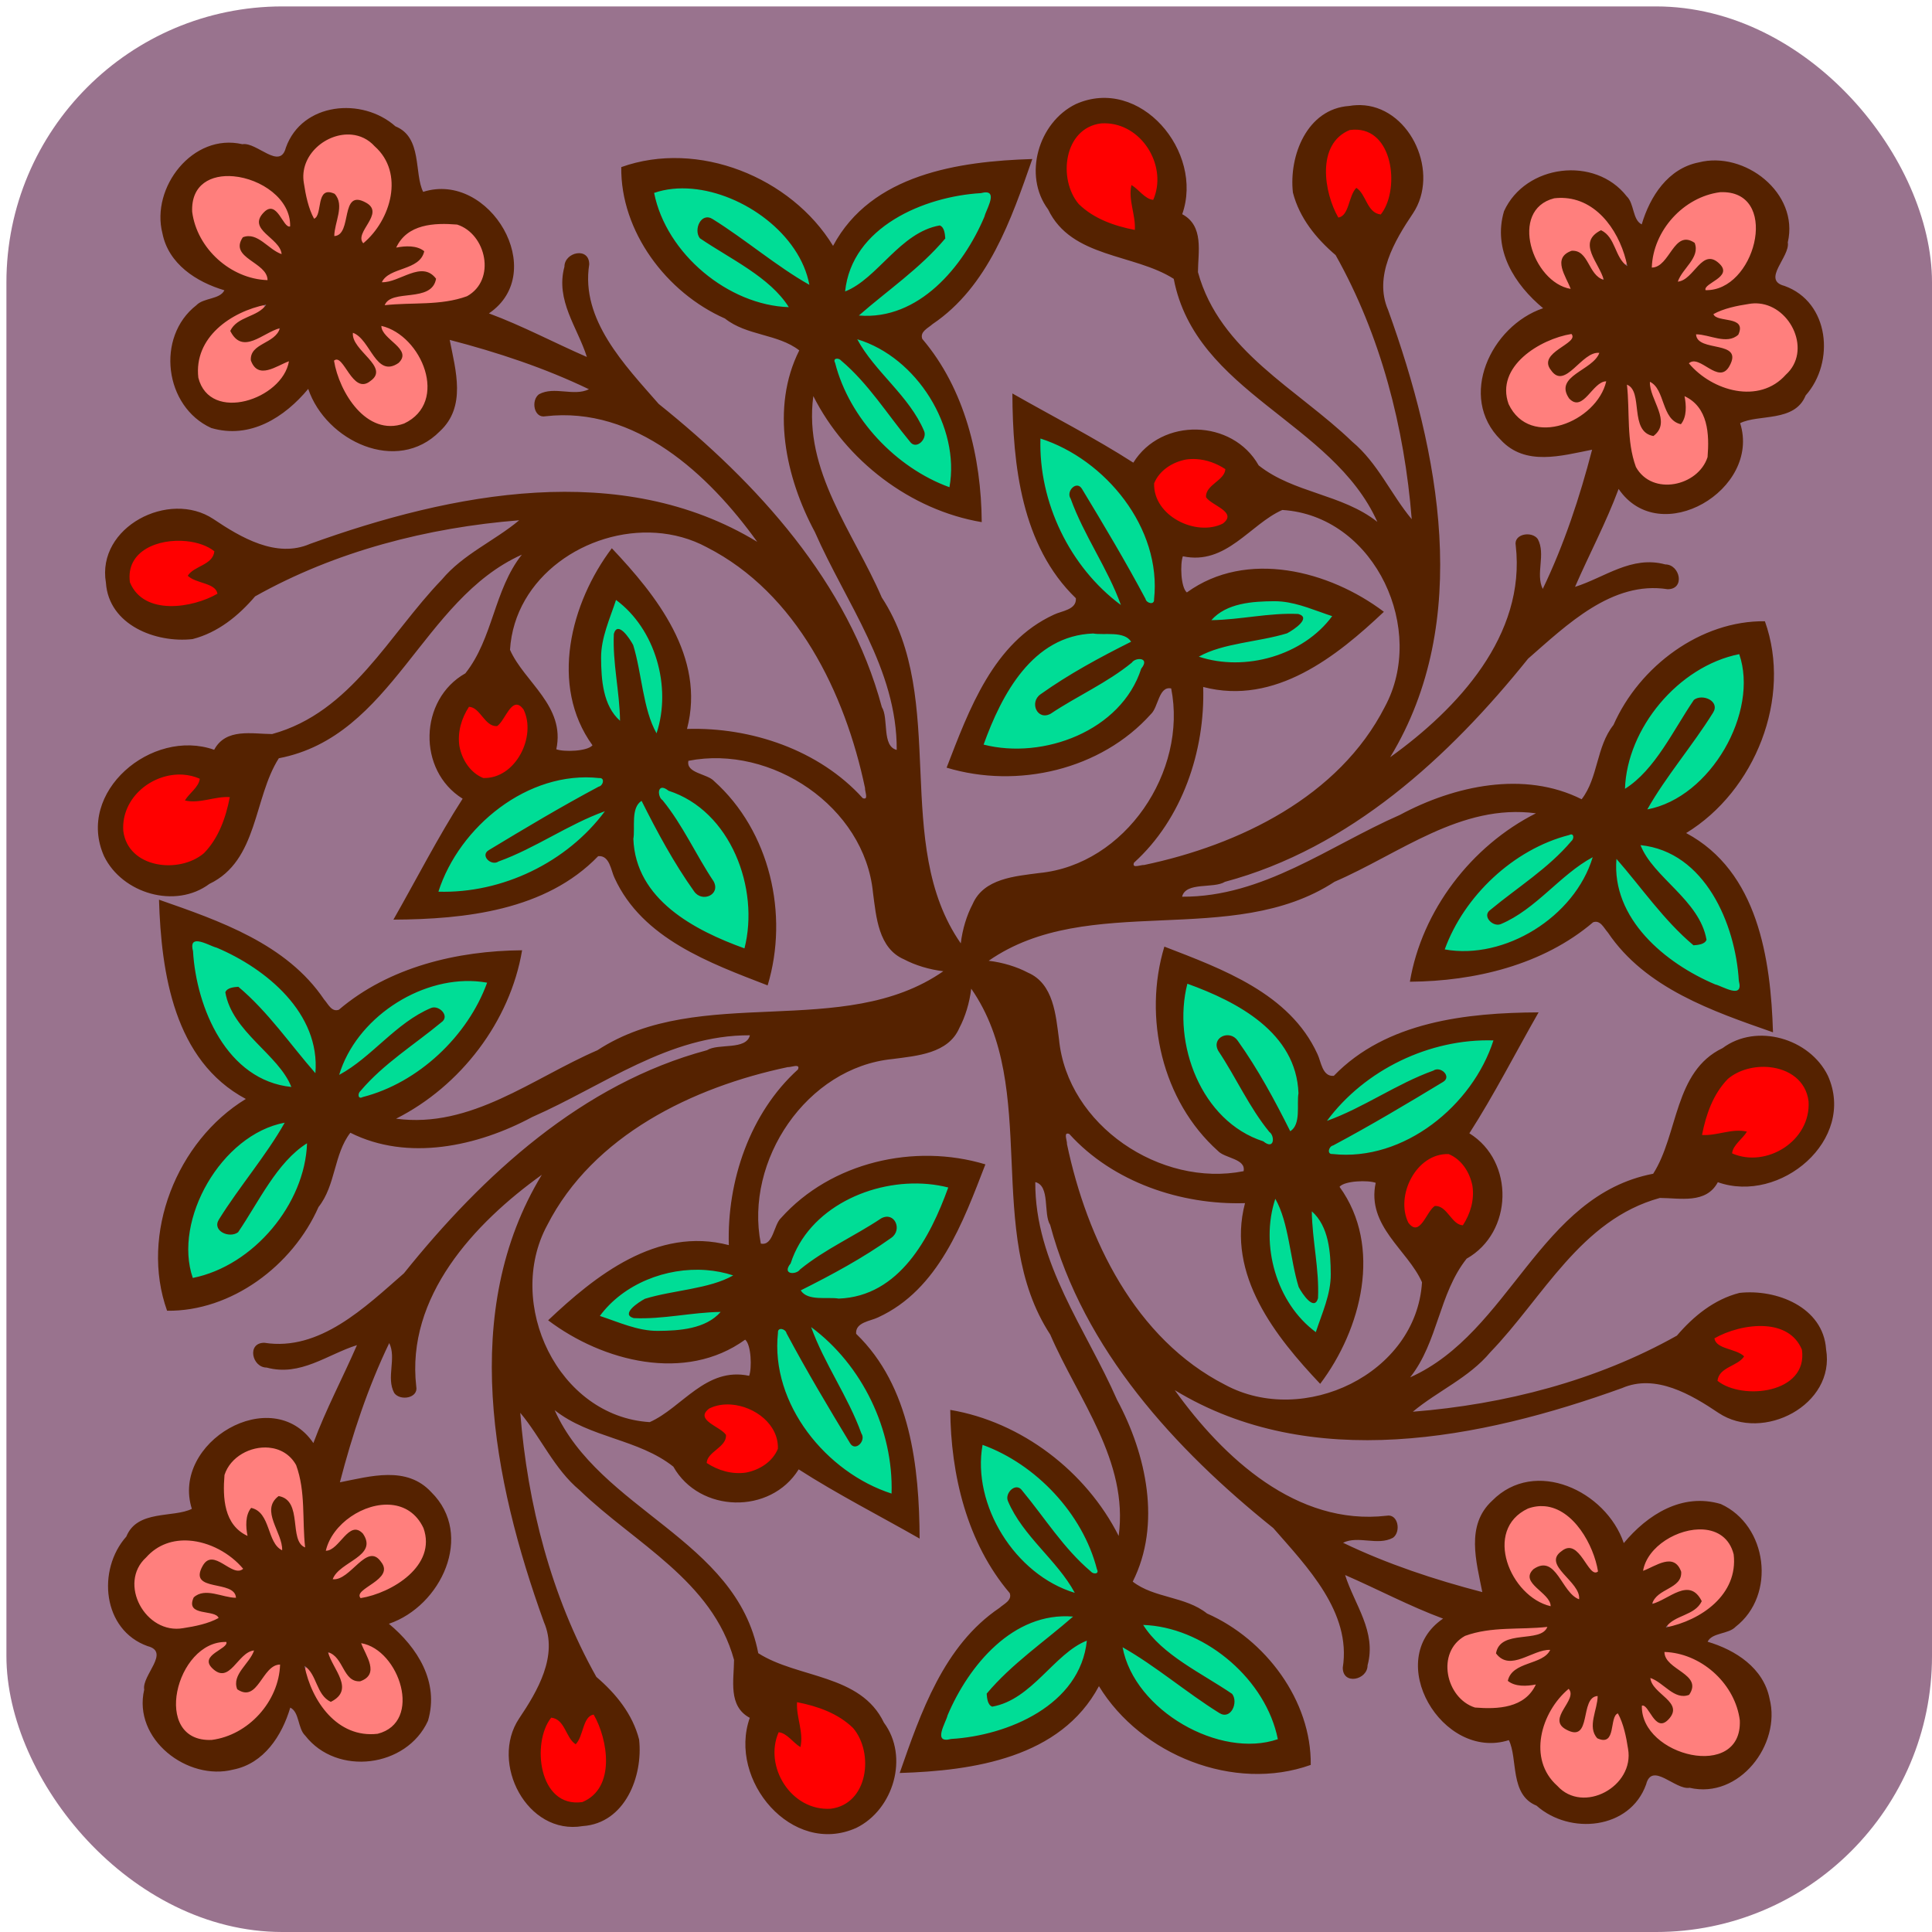 <svg width="301" height="301" viewBox="0 0 301 301" fill="none" xmlns="http://www.w3.org/2000/svg">
<rect x="1" y="1" width="300" height="300" rx="43" fill="#99738E"/>
<g style="mix-blend-mode:luminosity">
<path d="M269.327 29.424C269.248 29.416 269.169 29.41 269.089 29.405C263.808 29.297 259.172 33.371 257.446 38.173C257.204 39.402 256.423 40.879 257.366 42.013C258.943 42.383 259.857 40.702 260.688 39.684C261.312 38.971 262.194 37.625 263.294 38.149C263.8 38.672 263.271 39.605 263.024 40.146C262.343 41.317 261.292 42.342 261.073 43.732C261.573 44.562 262.669 44.178 263.169 43.555C264.143 42.799 264.988 41.873 266.014 41.186C267.036 40.495 268.458 42.212 267.188 42.88C266.606 43.617 265.021 44.04 265.408 45.252C265.879 45.968 267.053 45.7 267.802 45.491C272.09 43.711 274.675 38.757 274.021 34.208C273.785 31.756 271.776 29.68 269.327 29.424ZM243.474 30.259C240.581 30.018 237.748 32.464 237.719 35.386C237.409 39.543 239.997 43.734 243.766 45.441C244.509 45.734 245.41 44.981 244.956 44.212C244.65 42.938 243.468 41.518 244.269 40.228C244.88 39.35 245.988 39.941 246.42 40.681C247.293 41.598 247.751 42.902 248.782 43.654C249.533 44.046 250.27 43.163 249.905 42.45C249.595 40.756 247.887 39.25 248.588 37.452C248.776 37.038 249.462 36.192 249.81 36.917C251.132 38.166 251.228 40.32 252.834 41.334C253.837 41.206 253.954 39.997 253.549 39.254C252.261 35.649 249.796 32.06 246.055 30.715C245.225 30.418 244.347 30.319 243.474 30.259L243.474 30.259ZM54.586 20.384C53.156 20.266 51.688 20.6 50.479 21.422C48.42 22.62 46.81 24.779 46.669 27.206C46.861 29.644 47.162 32.197 48.489 34.316C49.328 34.784 50.088 33.913 50.155 33.115C50.43 32.259 50.339 30.813 51.42 30.587C52.65 31.451 52.145 33.206 51.835 34.404C51.621 35.268 51.459 36.189 51.707 37.065C52.568 37.641 53.532 36.859 53.795 36.01C54.454 34.834 54.551 33.469 55.065 32.25C55.74 31.044 57.929 32.536 57.175 33.664C56.801 34.996 55.243 36.261 55.958 37.749C56.499 38.73 57.791 37.92 58.207 37.187C59.558 35.541 60.765 33.709 61.218 31.59C62.04 28.414 61.294 24.782 58.876 22.473C57.781 21.231 56.207 20.517 54.586 20.384ZM36.337 26.895C35.621 26.845 34.9 26.868 34.189 26.97C31.658 27.214 29.527 29.347 29.386 31.903C29.278 37.183 33.352 41.82 38.154 43.545C39.383 43.787 40.86 44.568 41.994 43.626C42.364 42.048 40.683 41.135 39.665 40.303C38.953 39.679 37.607 38.797 38.13 37.697C38.653 37.191 39.587 37.72 40.127 37.967C41.298 38.648 42.323 39.699 43.714 39.919C44.543 39.419 44.16 38.323 43.536 37.822C42.78 36.848 41.854 36.003 41.167 34.977C40.477 33.956 42.194 32.533 42.861 33.803C43.599 34.385 44.022 35.971 45.234 35.584C45.949 35.112 45.681 33.938 45.473 33.19C43.97 29.571 40.209 27.166 36.338 26.895L36.337 26.895ZM273.786 46.688C271.347 46.88 268.795 47.181 266.676 48.508C266.208 49.347 267.079 50.107 267.877 50.174C268.733 50.449 270.179 50.358 270.405 51.439C269.541 52.669 267.786 52.164 266.588 51.853C265.723 51.64 264.803 51.478 263.927 51.725C263.351 52.587 264.133 53.551 264.982 53.814C266.158 54.473 267.522 54.57 268.741 55.084C269.948 55.759 268.456 57.947 267.328 57.194C265.995 56.82 264.73 55.261 263.243 55.977C262.262 56.518 263.071 57.81 263.805 58.226C265.451 59.577 267.283 60.784 269.401 61.236C272.578 62.059 276.21 61.312 278.518 58.894C280.857 56.834 281.323 53.077 279.57 50.498C278.372 48.44 276.212 46.829 273.786 46.688L273.786 46.688ZM70.187 34.372C67.161 34.141 63.929 34.818 61.836 37.131C61.004 37.744 61.575 39.225 62.627 39.009C63.49 39.083 64.6 38.923 65.285 39.432C63.851 41.575 60.575 41.319 59.182 43.469C59.171 43.522 59.162 43.577 59.162 43.631C59.289 44.655 60.611 44.644 61.32 44.223C62.93 43.746 64.519 42.824 66.247 43.027C66.706 43.134 67.612 43.562 66.997 44.088C65.753 45.532 63.608 45.115 61.959 45.71C60.954 45.861 59.474 46.338 59.685 47.64C61.152 48.533 62.895 47.764 64.484 47.883C67.847 47.628 71.74 47.864 74.49 45.542C77.592 42.154 75.749 35.944 71.467 34.525C71.047 34.457 70.619 34.405 70.187 34.372ZM244.713 51.572C244.664 51.565 244.615 51.562 244.566 51.561C240.255 52.257 235.936 54.914 234.255 59.09C232.967 63.019 236.625 67.507 240.732 67.069C245.044 67.103 249.126 64.097 250.667 60.132C250.856 59.209 249.575 58.555 248.99 59.346C247.73 60.128 246.861 61.666 245.397 61.995C244.493 61.471 244.131 59.955 245.174 59.402C246.523 57.921 248.742 57.274 249.587 55.333C249.557 54.356 248.378 54.156 247.719 54.673C246.098 55.523 244.961 57.11 243.246 57.777C242.001 58.307 241.389 56.064 242.509 55.562C243.464 54.425 245.366 53.812 245.504 52.158C245.399 51.809 245.057 51.618 244.713 51.572ZM257.442 59.186C257.415 59.182 257.387 59.18 257.36 59.18C256.337 59.307 256.348 60.629 256.769 61.338C257.245 62.948 258.167 64.537 257.964 66.265C257.857 66.724 257.43 67.63 256.903 67.015C255.459 65.771 255.877 63.626 255.281 61.977C255.131 60.972 254.653 59.492 253.352 59.703C252.458 61.17 253.227 62.913 253.108 64.502C253.364 67.864 253.127 71.757 255.45 74.508C258.837 77.61 265.047 75.767 266.467 71.485C267.01 68.126 266.503 64.246 263.86 61.854C263.248 61.022 261.767 61.593 261.983 62.645C261.909 63.508 262.069 64.618 261.56 65.303C259.417 63.869 259.673 60.593 257.522 59.2C257.496 59.194 257.469 59.19 257.442 59.186ZM40.186 47.226C39.858 47.212 39.514 47.291 39.235 47.443C35.63 48.73 32.041 51.195 30.696 54.936C30.399 55.766 30.3 56.644 30.24 57.517C29.999 60.41 32.445 63.243 35.367 63.273C39.524 63.582 43.715 60.994 45.422 57.225C45.715 56.483 44.962 55.581 44.193 56.035C42.919 56.341 41.499 57.524 40.209 56.722C39.331 56.112 39.922 55.003 40.662 54.571C41.579 53.699 42.883 53.241 43.635 52.209C44.027 51.459 43.144 50.721 42.431 51.087C40.737 51.396 39.231 53.105 37.433 52.403C37.019 52.215 36.173 51.529 36.898 51.181C38.146 49.859 40.301 49.763 41.315 48.157C41.235 47.53 40.733 47.249 40.186 47.226ZM59.944 50.305C59.114 50.292 58.585 51.452 59.327 52.001C60.109 53.261 61.648 54.13 61.976 55.594C61.452 56.498 59.936 56.86 59.383 55.817C57.902 54.468 57.255 52.249 55.314 51.404C54.337 51.434 54.137 52.613 54.654 53.272C55.504 54.893 57.091 56.03 57.758 57.745C58.288 58.99 56.045 59.602 55.543 58.482C54.406 57.527 53.793 55.625 52.139 55.487C51.74 55.608 51.547 56.036 51.542 56.425C52.237 60.736 54.894 65.055 59.071 66.736C63 68.024 67.488 64.366 67.05 60.26C67.084 55.947 64.078 51.865 60.113 50.324C60.055 50.312 59.999 50.306 59.944 50.305L59.944 50.305ZM240.785 234.04C237.173 233.677 233.524 237.03 233.921 240.752C233.887 245.064 236.893 249.147 240.858 250.687C241.781 250.876 242.436 249.595 241.645 249.01C240.862 247.75 239.324 246.881 238.995 245.417C239.52 244.513 241.035 244.151 241.588 245.194C243.069 246.543 243.716 248.762 245.657 249.607C246.635 249.577 246.834 248.399 246.317 247.739C245.468 246.119 243.88 244.981 243.213 243.266C242.683 242.021 244.926 241.409 245.428 242.529C246.566 243.484 247.178 245.387 248.832 245.524C249.231 245.404 249.424 244.975 249.429 244.586C248.734 240.275 246.077 235.956 241.9 234.275C241.532 234.155 241.159 234.077 240.785 234.04L240.785 234.04ZM265.877 237.749C265.786 237.743 265.695 237.739 265.604 237.738C261.447 237.429 257.256 240.017 255.549 243.786C255.256 244.528 256.009 245.43 256.778 244.976C258.052 244.67 259.472 243.487 260.762 244.289C261.64 244.899 261.048 246.008 260.309 246.44C259.392 247.313 258.088 247.77 257.336 248.802C256.944 249.552 257.827 250.29 258.54 249.924C260.234 249.615 261.74 247.906 263.538 248.608C263.952 248.796 264.798 249.482 264.073 249.83C262.825 251.152 260.67 251.248 259.656 252.854C259.784 253.857 260.993 253.974 261.736 253.568C265.341 252.281 268.93 249.816 270.275 246.075C270.572 245.245 270.67 244.367 270.731 243.494C270.964 240.691 268.677 237.945 265.877 237.749ZM41.743 224.966C38.712 224.79 35.472 226.582 34.496 229.526C33.952 232.885 34.459 236.764 37.102 239.156C37.715 239.988 39.196 239.417 38.98 238.366C39.054 237.503 38.894 236.392 39.403 235.707C41.546 237.141 41.29 240.417 43.44 241.81C43.493 241.822 43.548 241.83 43.602 241.83C44.626 241.703 44.615 240.381 44.194 239.673C43.717 238.062 42.796 236.474 42.998 234.746C43.105 234.287 43.533 233.381 44.059 233.995C45.503 235.24 45.086 237.384 45.681 239.034C45.832 240.039 46.309 241.519 47.611 241.307C48.504 239.841 47.736 238.097 47.855 236.509C47.599 233.146 47.835 229.253 45.513 226.502C44.454 225.533 43.12 225.046 41.743 224.966ZM61.37 233.943C60.997 233.902 60.616 233.9 60.231 233.941C55.919 233.907 51.836 236.913 50.295 240.878C50.106 241.801 51.387 242.456 51.972 241.665C53.233 240.882 54.102 239.344 55.565 239.015C56.469 239.54 56.831 241.055 55.788 241.608C54.439 243.089 52.22 243.736 51.376 245.677C51.406 246.655 52.584 246.854 53.243 246.337C54.864 245.488 56.001 243.9 57.716 243.233C58.962 242.703 59.573 244.946 58.454 245.448C57.499 246.586 55.596 247.198 55.458 248.852C55.579 249.251 56.007 249.444 56.396 249.449C60.708 248.754 65.026 246.097 66.707 241.92C67.875 238.36 64.98 234.34 61.37 233.943ZM239.834 252.942C238.736 252.871 237.571 253.209 236.478 253.127C233.116 253.383 229.223 253.146 226.472 255.469C223.37 258.856 225.213 265.066 229.496 266.486C232.855 267.03 236.734 266.523 239.126 263.879C239.958 263.267 239.387 261.786 238.335 262.002C237.472 261.928 236.362 262.088 235.677 261.579C237.111 259.436 240.387 259.692 241.78 257.542C241.792 257.488 241.8 257.434 241.8 257.379C241.673 256.356 240.351 256.367 239.643 256.788C238.032 257.265 236.444 258.186 234.715 257.984C234.257 257.876 233.351 257.449 233.965 256.922C235.21 255.479 237.354 255.896 239.004 255.301C240.008 255.15 241.489 254.673 241.277 253.371C240.819 253.092 240.334 252.975 239.834 252.942L239.834 252.942ZM260.603 256.948C260.025 256.89 259.464 256.972 258.967 257.385C258.597 258.962 260.279 259.876 261.297 260.707C262.009 261.331 263.355 262.213 262.831 263.313C262.309 263.82 261.375 263.29 260.835 263.043C259.663 262.362 258.638 261.312 257.248 261.092C256.419 261.592 256.802 262.688 257.425 263.188C258.181 264.162 259.108 265.007 259.795 266.033C260.485 267.055 258.768 268.477 258.101 267.207C257.363 266.626 256.94 265.04 255.728 265.427C255.012 265.898 255.281 267.073 255.489 267.821C257.27 272.109 262.223 274.694 266.773 274.04C269.304 273.797 271.434 271.663 271.575 269.108C271.684 263.827 267.61 259.191 262.808 257.465C262.117 257.329 261.347 257.022 260.603 256.948ZM29.743 239.478C27.074 239.291 24.324 240.152 22.449 242.116C20.11 244.177 19.644 247.934 21.397 250.512C22.595 252.571 24.755 254.182 27.182 254.323C29.62 254.131 32.173 253.83 34.291 252.503C34.76 251.663 33.888 250.904 33.09 250.837C32.234 250.562 30.789 250.652 30.563 249.571C31.426 248.342 33.181 248.847 34.379 249.157C35.244 249.371 36.164 249.532 37.041 249.285C37.616 248.424 36.834 247.46 35.985 247.197C34.81 246.537 33.445 246.441 32.226 245.927C31.019 245.251 32.511 243.063 33.64 243.817C34.972 244.191 36.237 245.749 37.724 245.034C38.706 244.493 37.896 243.201 37.162 242.785C35.517 241.434 33.684 240.226 31.566 239.774C30.971 239.62 30.359 239.521 29.743 239.478L29.743 239.478ZM244.332 262.81C243.747 262.779 243.047 263.32 242.761 263.824C241.409 265.47 240.202 267.302 239.75 269.42C238.928 272.597 239.674 276.229 242.092 278.538C244.153 280.876 247.91 281.342 250.488 279.588C252.547 278.391 254.158 276.231 254.298 273.805C254.107 271.366 253.805 268.814 252.478 266.695C251.639 266.227 250.88 267.098 250.813 267.896C250.538 268.752 250.628 270.197 249.547 270.423C248.317 269.56 248.822 267.805 249.133 266.607C249.346 265.742 249.508 264.822 249.261 263.946C248.4 263.37 247.435 264.152 247.172 265.001C246.513 266.176 246.417 267.541 245.902 268.76C245.227 269.967 243.039 268.475 243.792 267.346C244.166 266.014 245.725 264.749 245.01 263.262C244.84 262.955 244.598 262.823 244.332 262.81L244.332 262.81ZM56.919 255.507C56.255 255.465 55.614 256.125 56.012 256.798C56.318 258.073 57.5 259.492 56.699 260.783C56.088 261.66 54.98 261.069 54.548 260.33C53.675 259.412 53.217 258.109 52.185 257.356C51.435 256.965 50.698 257.847 51.063 258.561C51.373 260.255 53.081 261.761 52.38 263.558C52.192 263.973 51.506 264.819 51.158 264.094C49.836 262.845 49.739 260.691 48.134 259.677C47.131 259.805 47.014 261.014 47.419 261.757C48.707 265.361 51.172 268.951 54.913 270.295C55.743 270.593 56.621 270.691 57.494 270.751C60.387 270.993 63.22 268.547 63.25 265.625C63.559 261.468 60.971 257.276 57.202 255.57C57.109 255.533 57.014 255.513 56.919 255.507L56.919 255.507ZM34.633 255.297C34.143 255.266 33.587 255.402 33.166 255.52C28.878 257.3 26.294 262.253 26.947 266.803C27.191 269.334 29.324 271.465 31.88 271.606C37.16 271.714 41.797 267.64 43.522 262.838C43.764 261.609 44.545 260.132 43.602 258.998C42.025 258.628 41.112 260.309 40.28 261.327C39.656 262.039 38.774 263.386 37.674 262.862C37.168 262.339 37.697 261.405 37.944 260.865C38.625 259.694 39.676 258.669 39.896 257.279C39.396 256.449 38.3 256.832 37.799 257.456C36.825 258.212 35.98 259.138 34.954 259.825C33.933 260.516 32.51 258.798 33.78 258.131C34.362 257.393 35.948 256.97 35.561 255.759C35.354 255.445 35.014 255.32 34.633 255.297Z" fill="#FF7F7D"/>
<path d="M211.667 19.633C211.553 19.62 211.439 19.61 211.324 19.605C208.474 19.645 206.541 22.4 206.152 24.998C205.863 27.739 206.198 30.645 207.456 33.126C207.78 33.813 208.331 34.7 209.182 34.21C210.264 33.563 210.536 32.193 211.064 31.136C211.203 30.841 211.295 29.815 211.639 30.503C212.513 31.736 213.122 33.599 214.827 33.929C216.676 33.378 216.785 31.089 217.094 29.521C217.593 26.274 216.887 22.313 213.926 20.419C213.243 19.994 212.467 19.723 211.667 19.633L211.667 19.633ZM172.771 18.66C172.667 18.65 172.561 18.642 172.456 18.637C168.618 18.456 165.467 22.211 165.68 25.92C165.29 29.86 168.056 33.654 171.756 34.872C173.417 35.608 175.198 36.401 177.061 36.155C178.055 34.883 176.883 33.358 176.967 31.963C176.921 31.365 176.783 30.519 176.918 30.087C177.729 30.854 178.89 31.988 180.095 31.334C181.321 29.189 180.9 26.511 180.127 24.289C178.908 21.289 176.022 18.967 172.772 18.66L172.771 18.66ZM186.25 71.01C183.366 70.76 180.264 72.47 179.238 75.227C179.011 78.742 182.096 81.602 185.299 82.414C187.276 82.685 189.809 83.144 191.348 81.504C192.113 80.434 191.122 79.088 190.18 78.501C189.703 78.012 188.658 77.692 188.678 76.935C189.264 75.678 190.776 75.116 191.347 73.845C191.665 72.65 190.384 71.917 189.414 71.667C188.4 71.292 187.328 71.081 186.25 71.01ZM28.89 83.823C25.772 83.5 22.18 84.294 20.404 87.07C19.918 87.851 19.633 88.752 19.591 89.672C19.63 92.522 22.386 94.455 24.983 94.844C27.725 95.133 30.63 94.798 33.111 93.54C33.798 93.216 34.685 92.665 34.195 91.814C33.548 90.732 32.179 90.46 31.122 89.931C30.827 89.793 29.801 89.701 30.488 89.357C31.721 88.483 33.584 87.874 33.915 86.169C33.363 84.32 31.074 84.21 29.506 83.902C29.303 83.871 29.098 83.845 28.89 83.823ZM80.865 109.391C79.942 109.253 78.964 110.05 78.487 110.816C77.997 111.292 77.678 112.337 76.92 112.317C75.664 111.732 75.102 110.219 73.83 109.649C72.635 109.331 71.902 110.611 71.653 111.581C71.278 112.596 71.066 113.667 70.996 114.746C70.746 117.63 72.455 120.732 75.212 121.758C78.728 121.985 81.588 118.899 82.4 115.697C82.671 113.72 83.13 111.187 81.49 109.648C81.289 109.504 81.079 109.423 80.866 109.391L80.865 109.391ZM28.733 120.148C27.229 120.04 25.662 120.386 24.273 120.869C21.176 122.126 18.802 125.162 18.62 128.54C18.44 132.378 22.195 135.529 25.904 135.315C29.844 135.706 33.639 132.939 34.856 129.239C35.593 127.579 36.385 125.797 36.139 123.934C34.867 122.941 33.342 124.112 31.948 124.029C31.349 124.074 30.503 124.212 30.071 124.078C30.838 123.266 31.973 122.105 31.318 120.901C30.514 120.441 29.635 120.213 28.733 120.148L28.733 120.148ZM276.111 165.719C275.766 165.682 275.418 165.672 275.07 165.692C271.13 165.302 267.336 168.068 266.118 171.769C265.382 173.429 264.589 175.21 264.835 177.073C266.107 178.067 267.632 176.895 269.027 176.979C269.625 176.933 270.471 176.796 270.903 176.93C270.136 177.741 269.002 178.903 269.656 180.107C271.801 181.333 274.479 180.912 276.701 180.139C279.798 178.881 282.172 175.846 282.354 172.468C282.517 168.99 279.449 166.076 276.111 165.719L276.111 165.719ZM225.763 179.25C222.248 179.024 219.388 182.109 218.576 185.311C218.305 187.288 217.846 189.821 219.486 191.36C220.555 192.125 221.902 191.135 222.488 190.192C222.978 189.716 223.298 188.671 224.055 188.691C225.312 189.276 225.874 190.789 227.145 191.359C228.34 191.677 229.073 190.397 229.323 189.426C229.698 188.412 229.909 187.341 229.98 186.262C230.229 183.378 228.52 180.276 225.763 179.25ZM275.479 206.118C272.891 205.921 270.192 206.289 267.866 207.468C267.179 207.792 266.292 208.343 266.782 209.195C267.429 210.277 268.799 210.548 269.856 211.077C270.151 211.216 271.177 211.308 270.489 211.651C269.256 212.525 267.393 213.134 267.063 214.839C267.614 216.689 269.903 216.798 271.471 217.106C274.718 217.606 278.679 216.899 280.573 213.939C281.059 213.157 281.344 212.256 281.387 211.336C281.347 208.486 278.592 206.554 275.994 206.165C275.823 206.147 275.651 206.131 275.479 206.118ZM113.71 218.355C112.216 218.242 110.688 218.377 109.63 219.505C108.865 220.574 109.855 221.921 110.798 222.507C111.275 222.997 112.32 223.317 112.299 224.074C111.714 225.331 110.202 225.893 109.631 227.164C109.313 228.359 110.594 229.092 111.564 229.341C112.578 229.717 113.65 229.928 114.728 229.998C117.612 230.248 120.714 228.539 121.74 225.782C121.967 222.266 118.882 219.406 115.679 218.595C115.062 218.51 114.389 218.407 113.71 218.355L113.71 218.355ZM124.956 264.819C124.613 264.799 124.266 264.809 123.917 264.855C122.923 266.128 124.095 267.653 124.011 269.047C124.057 269.646 124.195 270.491 124.06 270.923C123.249 270.157 122.088 269.022 120.883 269.677C119.657 271.821 120.078 274.499 120.851 276.721C122.109 279.818 125.144 282.192 128.522 282.374C132.36 282.554 135.511 278.8 135.298 275.09C135.688 271.15 132.922 267.356 129.221 266.138C127.873 265.54 126.444 264.905 124.956 264.819L124.956 264.819ZM92.38 266.667C92.204 266.642 92.009 266.679 91.797 266.801C90.715 267.448 90.443 268.817 89.915 269.874C89.776 270.169 89.684 271.196 89.34 270.508C88.466 269.275 87.857 267.412 86.152 267.082C84.303 267.633 84.194 269.922 83.885 271.49C83.385 274.737 84.092 278.698 87.053 280.592C87.834 281.078 88.735 281.363 89.655 281.405C92.505 281.366 94.438 278.611 94.826 276.013C95.116 273.271 94.781 270.366 93.523 267.885C93.28 267.37 92.909 266.742 92.38 266.667Z" fill="#FF0000"/>
<path d="M153.551 28.979C152.648 28.94 151.641 29.225 150.799 29.244C144.004 30.152 136.912 33.011 132.93 38.867C131.788 40.683 130.912 42.715 130.758 44.875C130.687 46.187 132.484 46.711 133.326 45.825C137.574 43.114 140.524 38.422 145.232 36.601C145.662 36.382 146.395 36.267 145.974 36.937C141.945 41.44 136.806 44.828 132.606 49.184C133.676 50.758 135.706 50.272 137.267 50.019C143.928 48.971 149.13 43.758 152.303 38.087C153.753 35.572 155.145 32.882 155.341 29.93C154.893 29.233 154.254 29.009 153.551 28.979ZM107.627 28.491C105.641 28.316 103.629 28.399 101.78 29.117C101.367 29.412 101.058 29.875 101.018 30.389C102.332 37.133 107.239 42.79 113.184 46.033C116.397 47.871 120.126 49.026 123.855 48.617C123.938 46.102 121.525 44.703 119.945 43.16C116.76 40.493 112.839 38.728 109.76 36.008C109.692 35.429 110.281 34.583 110.795 35.297C115.901 38.272 120.242 42.582 125.656 45.034C126.914 45.116 127.32 43.495 126.72 42.601C124.179 35.557 117.558 30.328 110.298 28.854C109.425 28.703 108.529 28.57 107.626 28.491L107.627 28.491ZM133.898 51.877C132.622 52.217 132.599 53.952 133.476 54.72C136.519 59.156 140.79 62.829 142.983 67.779C142.606 68.663 142.145 67.248 141.73 66.997C138.201 62.894 135.3 58.042 130.817 54.893C130.024 54.667 129.149 55.291 129.099 56.112C130.43 63.395 135.514 69.518 141.437 73.703C143.6 75.201 145.981 76.415 148.533 77.086C150.501 69.826 147.274 62.052 142.091 56.929C139.785 54.662 136.984 52.872 133.898 51.877L133.898 51.877ZM162.651 67.492C161.074 67.556 160.823 69.508 161.113 70.71C161.599 80.086 166.257 89.262 173.831 94.882C175.182 94.858 175.597 93.147 174.881 92.193C172.767 87.054 169.6 82.434 167.781 77.183C171.745 82.838 174.556 89.229 178.525 94.857C179.747 95.586 181.088 94.194 180.891 92.947C181.536 81.616 173.201 70.943 162.651 67.493L162.651 67.492ZM199.104 92.751C198.816 92.725 198.528 92.702 198.24 92.684C194.331 92.47 189.978 93.371 187.335 96.483C187.973 98.003 189.802 97.775 191.094 97.469C194.508 97.386 197.988 96.517 201.317 96.846C199.429 98.288 196.882 98.303 194.677 98.911C191.958 99.511 189.003 99.864 186.624 101.366C185.738 102.526 187.213 103.915 188.425 103.771C192.765 104.303 197.397 104.331 201.344 102.181C204.131 100.883 206.688 98.962 208.42 96.395C208.296 94.677 206.33 94.391 205.004 94.098C203.131 93.317 201.12 92.934 199.104 92.751ZM270.611 101.032C263.867 102.346 258.21 107.253 254.967 113.198C253.129 116.411 251.974 120.141 252.383 123.869C254.898 123.953 256.297 121.54 257.84 119.959C260.507 116.775 262.272 112.853 264.992 109.774C265.571 109.706 266.417 110.296 265.703 110.809C262.728 115.915 258.418 120.257 255.966 125.671C255.884 126.929 257.505 127.334 258.399 126.735C265.443 124.193 270.672 117.572 272.146 110.313C272.629 107.519 272.928 104.484 271.884 101.795C271.588 101.381 271.126 101.072 270.611 101.032L270.611 101.032ZM172.355 97.758C172.084 97.737 171.813 97.717 171.542 97.695C166.535 97.409 161.597 99.871 158.607 103.859C155.694 107.37 153.761 111.567 152.228 115.832C152.619 117.51 154.626 117.319 155.907 117.412C162.631 118.177 169.749 116.078 174.573 111.235C176.732 109.115 178.207 106.392 179.253 103.594C179.575 102.525 178.551 101.377 177.441 101.825C174.99 102.352 173.358 104.461 171.12 105.46C168.322 107.1 165.613 109.23 162.599 110.241C161.898 109.458 163.006 108.757 163.61 108.428C167.685 105.372 172.624 103.591 176.624 100.453C177.297 99.245 175.984 97.997 174.785 98.025C173.981 97.888 173.168 97.82 172.355 97.758ZM96.383 92.58C94.665 92.703 94.379 94.669 94.085 95.996C93.193 98.136 92.821 100.457 92.671 102.759C92.458 106.669 93.358 111.022 96.471 113.665C97.99 113.026 97.763 111.198 97.457 109.906C97.374 106.492 96.505 103.012 96.833 99.683C98.276 101.57 98.29 104.117 98.898 106.323C99.498 109.042 99.851 111.996 101.354 114.376C102.514 115.262 103.903 113.786 103.759 112.574C104.29 108.234 104.319 103.603 102.169 99.656C100.871 96.869 98.951 94.312 96.383 92.58ZM244.886 129.113C237.603 130.444 231.481 135.528 227.296 141.452C225.797 143.614 224.584 145.996 223.912 148.548C231.173 150.515 238.946 147.288 244.07 142.106C246.337 139.799 248.126 136.998 249.122 133.913C248.781 132.636 247.047 132.613 246.279 133.49C241.842 136.533 238.169 140.805 233.22 142.997C232.336 142.621 233.751 142.159 234.002 141.745C238.105 138.215 242.956 135.314 246.105 130.831C246.332 130.039 245.708 129.163 244.886 129.113ZM256.12 130.773C254.809 130.702 254.286 132.498 255.171 133.34C257.882 137.589 262.574 140.539 264.395 145.246C264.614 145.676 264.729 146.409 264.059 145.989C259.556 141.96 256.168 136.82 251.813 132.621C250.238 133.69 250.724 135.721 250.976 137.282C252.024 143.942 257.238 149.145 262.909 152.318C265.424 153.767 268.114 155.16 271.065 155.356C272.659 154.331 271.786 152.31 271.752 150.814C270.844 144.019 267.985 136.927 262.129 132.944C260.313 131.803 258.281 130.927 256.12 130.773ZM93.402 120.103C93.246 120.083 93.088 120.083 92.932 120.108C81.6 119.463 70.927 127.798 67.477 138.348C67.542 139.925 69.493 140.177 70.696 139.886C80.072 139.401 89.248 134.742 94.868 127.169C94.844 125.818 93.132 125.403 92.179 126.118C87.04 128.233 82.419 131.4 77.168 133.218C82.824 129.255 89.215 126.443 94.843 122.474C95.48 121.406 94.495 120.245 93.403 120.103L93.402 120.103ZM103.378 121.703C102.373 121.554 101.39 122.519 101.81 123.56C102.338 126.011 104.447 127.643 105.446 129.881C107.086 132.679 109.215 135.388 110.227 138.402C109.444 139.103 108.742 137.995 108.413 137.391C105.358 133.316 103.577 128.377 100.439 124.376C99.23 123.703 97.983 125.016 98.01 126.216C97.828 127.287 97.767 128.376 97.681 129.458C97.394 134.466 99.856 139.404 103.845 142.393C107.355 145.306 111.553 147.24 115.817 148.772C117.496 148.382 117.304 146.375 117.398 145.094C118.162 138.369 116.064 131.252 111.22 126.427C109.101 124.268 106.378 122.794 103.579 121.748C103.512 121.728 103.445 121.713 103.378 121.703ZM185.165 152.24C183.486 152.631 183.678 154.637 183.584 155.918C182.82 162.643 184.919 169.76 189.762 174.584C191.881 176.744 194.604 178.218 197.403 179.264C198.472 179.586 199.62 178.562 199.172 177.452C198.644 175.001 196.535 173.369 195.537 171.132C193.897 168.333 191.767 165.624 190.756 162.611C191.539 161.91 192.24 163.017 192.569 163.621C195.625 167.696 197.406 172.635 200.543 176.636C201.752 177.309 202.999 175.996 202.972 174.796C203.154 173.725 203.215 172.636 203.302 171.554C203.588 166.546 201.126 161.609 197.137 158.619C193.627 155.706 189.429 153.772 185.165 152.24ZM231.554 161.036C231.112 160.997 230.663 161.035 230.287 161.126C220.911 161.611 211.735 166.27 206.115 173.843C206.139 175.194 207.85 175.609 208.804 174.894C213.943 172.779 218.563 169.612 223.814 167.794C218.159 171.758 211.768 174.569 206.14 178.538C205.411 179.759 206.803 181.101 208.05 180.904C219.382 181.549 230.054 173.213 233.505 162.663C233.46 161.579 232.524 161.121 231.552 161.036L231.554 161.036ZM29.917 145.656C28.324 146.682 29.196 148.702 29.23 150.198C30.138 156.993 32.998 164.085 38.853 168.068C40.669 169.209 42.701 170.085 44.862 170.239C46.173 170.31 46.697 168.514 45.811 167.672C43.101 163.424 38.408 160.473 36.587 155.766C36.368 155.336 36.254 154.603 36.924 155.023C41.426 159.052 44.815 164.192 49.17 168.391C50.744 167.322 50.259 165.291 50.006 163.73C48.958 157.07 43.745 151.867 38.073 148.694C35.558 147.245 32.868 145.853 29.917 145.656ZM74.332 151.964C67.91 151.334 61.398 154.372 56.915 158.907C54.649 161.213 52.858 164.014 51.864 167.1C52.204 168.376 53.939 168.399 54.707 167.522C59.143 164.479 62.816 160.208 67.766 158.015C68.65 158.391 67.234 158.853 66.983 159.267C62.88 162.797 58.029 165.698 54.88 170.181C54.653 170.974 55.277 171.848 56.099 171.899C63.382 170.568 69.504 165.484 73.689 159.56C75.187 157.398 76.401 155.017 77.072 152.465C76.165 152.219 75.249 152.054 74.332 151.964ZM198.966 186.368C198.004 186.293 197.109 187.452 197.226 188.437C196.695 192.777 196.667 197.409 198.817 201.356C200.115 204.143 202.035 206.699 204.603 208.431C206.32 208.308 206.607 206.342 206.9 205.015C207.792 202.875 208.164 200.554 208.314 198.252C208.527 194.342 207.627 189.989 204.515 187.347C202.995 187.985 203.222 189.813 203.528 191.105C203.612 194.519 204.48 197.999 204.152 201.328C202.709 199.441 202.695 196.894 202.087 194.689C201.487 191.969 201.134 189.015 199.632 186.635C199.414 186.469 199.189 186.386 198.967 186.369L198.966 186.368ZM43.772 174.018C43.36 173.968 42.923 174.052 42.587 174.276C35.543 176.818 30.314 183.439 28.84 190.698C28.357 193.492 28.058 196.528 29.103 199.217C29.398 199.63 29.861 199.939 30.375 199.979C37.12 198.665 42.776 193.758 46.019 187.813C47.857 184.6 49.013 180.871 48.603 177.142C46.088 177.059 44.689 179.471 43.146 181.052C40.479 184.236 38.715 188.158 35.994 191.237C35.415 191.305 34.569 190.715 35.283 190.202C38.258 185.096 42.568 180.755 45.02 175.34C45.071 174.554 44.458 174.101 43.772 174.018ZM146.42 183.668C145.95 183.629 145.478 183.628 145.078 183.598C138.354 182.834 131.236 184.933 126.412 189.776C124.253 191.895 122.778 194.619 121.732 197.417C121.41 198.486 122.435 199.634 123.545 199.186C125.996 198.659 127.627 196.549 129.865 195.551C132.663 193.911 135.372 191.781 138.386 190.77C139.087 191.553 137.979 192.254 137.376 192.583C133.3 195.639 128.361 197.42 124.361 200.557C123.688 201.766 125 203.014 126.2 202.987C127.272 203.168 128.361 203.23 129.443 203.316C134.451 203.602 139.388 201.141 142.378 197.152C145.291 193.641 147.224 189.444 148.757 185.179C148.488 184.025 147.456 183.755 146.42 183.669L146.42 183.668ZM110.92 197.067C107.073 196.735 103.095 196.949 99.641 198.83C96.854 200.128 94.297 202.048 92.565 204.616C92.689 206.333 94.655 206.62 95.981 206.913C98.122 207.805 100.443 208.177 102.745 208.327C106.655 208.541 111.008 207.641 113.65 204.528C113.012 203.009 111.184 203.235 109.892 203.542C106.478 203.625 102.998 204.494 99.669 204.165C101.556 202.723 104.103 202.708 106.308 202.1C109.027 201.5 111.982 201.148 114.362 199.645C115.247 198.485 113.772 197.096 112.56 197.24C112.017 197.173 111.47 197.114 110.92 197.067ZM127.154 206.13C125.803 206.154 125.388 207.865 126.103 208.819C128.218 213.958 131.385 218.578 133.203 223.829C129.24 218.174 126.428 211.783 122.46 206.155C121.238 205.426 119.897 206.818 120.094 208.065C119.448 219.396 127.784 230.069 138.334 233.519C139.911 233.455 140.162 231.503 139.872 230.301C139.386 220.925 134.728 211.749 127.154 206.129L127.154 206.13ZM152.451 223.924C150.484 231.185 153.711 238.958 158.893 244.082C161.2 246.349 164 248.139 167.086 249.134C168.363 248.794 168.385 247.059 167.508 246.291C164.466 241.855 160.194 238.181 158.002 233.232C158.378 232.348 158.839 233.764 159.254 234.014C162.783 238.117 165.684 242.969 170.167 246.118C170.96 246.344 171.835 245.72 171.885 244.899C170.555 237.616 165.471 231.494 159.547 227.308C157.384 225.81 155.003 224.596 152.451 223.925L152.451 223.924ZM166.228 250.724C165.391 250.68 164.493 250.865 163.713 250.991C157.052 252.039 151.85 257.252 148.677 262.924C147.227 265.439 145.835 268.129 145.638 271.08C146.664 272.673 148.685 271.801 150.181 271.767C156.976 270.859 164.068 268 168.05 262.144C169.192 260.328 170.067 258.296 170.222 256.135C170.293 254.824 168.496 254.3 167.654 255.186C163.406 257.896 160.456 262.589 155.748 264.41C155.318 264.629 154.585 264.744 155.006 264.073C159.034 259.571 164.174 256.182 168.374 251.827C167.839 251.04 167.064 250.768 166.227 250.724L166.228 250.724ZM179.914 252.366C178.99 252.287 178.057 252.292 177.125 252.394C177.042 254.908 179.455 256.308 181.035 257.851C184.22 260.518 188.141 262.282 191.22 265.003C191.288 265.581 190.698 266.428 190.185 265.713C185.079 262.739 180.738 258.429 175.324 255.976C174.066 255.895 173.66 257.516 174.259 258.409C176.801 265.454 183.422 270.683 190.682 272.156C193.475 272.64 196.511 272.939 199.2 271.894C199.613 271.599 199.922 271.136 199.962 270.622C198.648 263.877 193.741 258.221 187.796 254.978C185.386 253.6 182.686 252.605 179.914 252.366L179.914 252.366Z" fill="#00DD96"/>
<path d="M212.569 16.412C211.812 16.34 211.023 16.367 210.209 16.506C203.632 16.951 200.79 24.257 201.431 29.999C202.442 33.953 205.058 37.16 208.088 39.747C215.132 52.28 218.815 66.656 219.943 80.892C216.711 77.022 214.654 72.134 210.682 68.825C202.132 60.572 190.024 54.747 186.638 42.4C186.65 39.262 187.612 35.203 184.186 33.371C187.622 23.65 177.588 11.736 167.587 16.227C161.788 19.064 159.343 27.324 163.292 32.627C166.919 40.217 176.682 39.496 182.866 43.443C186.279 61.232 207.583 65.672 214.587 81.306C209.065 76.945 201.566 76.843 196.098 72.508C192.026 65.28 180.964 64.992 176.566 72.081C170.67 68.283 163.842 64.789 157.726 61.298C157.777 72.44 159.146 85.037 167.617 93.202C167.769 95.011 165.359 95.181 164.203 95.757C154.753 100.086 150.962 110.595 147.479 119.6C158.53 122.939 171.527 119.945 179.306 111.258C180.474 110.199 180.52 106.85 182.468 107.257C185.023 120.163 175.344 134.706 161.919 136.014C158.17 136.514 153.256 136.846 151.533 140.86C150.623 142.566 149.936 144.808 149.688 146.975C138.855 131.407 147.86 109.1 137.376 93.081C133.004 82.947 125.149 73.397 126.712 61.709C131.787 71.775 141.865 79.48 152.951 81.346C152.88 71.269 150.35 60.622 143.69 52.802C143.273 51.662 144.619 51.109 145.29 50.494C153.964 44.65 157.55 34.177 160.831 24.775C149.368 25.128 135.757 27.126 129.789 38.305C123.256 27.587 108.735 21.756 96.791 26.036C96.664 36.027 103.803 45.595 112.949 49.626C116.339 52.327 121.17 51.991 124.524 54.588C120.028 63.521 122.398 74.416 126.96 82.898C131.814 93.965 139.772 104.22 139.707 116.835C137.343 116.255 138.489 111.911 137.387 110.161C132.185 90.732 117.973 75.248 102.621 62.928C97.35 56.889 90.438 49.816 91.8 41.189C91.807 38.413 87.936 39.259 87.937 41.551C86.51 46.814 89.979 50.993 91.433 55.615C86.336 53.399 81.409 50.765 76.174 48.825C85.621 42.398 76.284 26.598 65.927 29.892C64.49 27.019 65.828 21.383 61.613 19.686C56.438 15.088 47.054 15.949 44.54 22.996C43.615 26.598 39.996 22.075 37.763 22.468C30.03 20.669 23.479 29.223 25.303 36.337C26.242 41.12 30.593 43.934 34.96 45.225C34.259 46.671 31.709 46.372 30.59 47.558C24.24 52.496 25.609 63.359 32.904 66.678C38.951 68.465 44.331 65.028 48.02 60.588C50.769 68.716 61.864 73.957 68.531 67.189C72.677 63.361 70.998 57.727 70.061 52.955C77.484 54.886 84.845 57.317 91.755 60.644C89.376 61.81 86.373 60.125 83.976 61.422C82.686 62.357 83.171 65.215 84.987 64.853C98.974 63.245 110.413 73.882 117.972 84.415C96.77 71.531 70.37 76.771 48.287 84.742C43.054 87.012 37.506 83.731 33.247 80.865C26.338 76.269 15.017 82.111 16.503 90.792C16.947 97.369 24.254 100.211 29.996 99.57C33.95 98.559 37.156 95.943 39.744 92.913C52.276 85.87 66.653 82.186 80.889 81.058C77.018 84.29 72.131 86.347 68.821 90.319C60.568 98.87 54.743 110.977 42.397 114.363C39.258 114.351 35.199 113.389 33.367 116.815C23.646 113.379 11.732 123.414 16.223 133.414C19.061 139.213 27.321 141.658 32.624 137.709C40.214 134.082 39.492 124.319 43.439 118.135C61.229 114.722 65.668 93.418 81.302 86.414C76.941 91.936 76.84 99.435 72.504 104.903C65.276 108.975 64.989 120.037 72.078 124.435C68.28 130.331 64.786 137.159 61.294 143.276C72.436 143.224 85.033 141.855 93.199 133.384C95.008 133.232 95.178 135.642 95.753 136.798C100.083 146.249 110.591 150.039 119.596 153.522C122.936 142.471 119.942 129.474 111.255 121.695C110.195 120.527 106.846 120.481 107.253 118.533C120.159 115.978 134.702 125.657 136.01 139.082C136.51 142.831 136.842 147.746 140.856 149.468C142.562 150.378 144.804 151.066 146.971 151.313C131.403 162.146 109.096 153.141 93.077 163.625C82.943 167.997 73.394 175.853 61.706 174.29C71.772 169.215 79.476 159.137 81.342 148.05C71.265 148.122 60.618 150.651 52.798 157.312C51.658 157.728 51.105 156.382 50.49 155.711C44.646 147.037 34.173 143.452 24.771 140.17C25.124 151.634 27.122 165.244 38.301 171.213C27.583 177.745 21.753 192.267 26.032 204.21C36.023 204.337 45.591 197.198 49.622 188.052C52.323 184.662 51.987 179.831 54.584 176.478C63.517 180.973 74.413 178.603 82.896 174.041C93.963 169.188 104.218 161.229 116.833 161.295C116.253 163.658 111.909 162.512 110.159 163.615C90.731 168.816 75.246 183.028 62.926 198.38C56.887 203.651 49.815 210.564 41.187 209.201C38.411 209.194 39.257 213.066 41.549 213.064C46.812 214.491 50.991 211.022 55.613 209.568C53.398 214.665 50.764 219.592 48.823 224.827C42.397 215.38 26.597 224.718 29.89 235.074C27.017 236.511 21.381 235.173 19.684 239.388C15.087 244.563 15.947 253.947 22.995 256.461C26.596 257.386 22.073 261.005 22.467 263.238C20.668 270.972 29.221 277.522 36.336 275.698C41.118 274.759 43.932 270.408 45.223 266.041C46.67 266.742 46.371 269.292 47.557 270.411C52.495 276.761 63.358 275.392 66.677 268.097C68.463 262.05 65.026 256.67 60.587 252.981C68.715 250.232 73.955 239.137 67.187 232.47C63.36 228.324 57.726 230.003 52.954 230.94C54.885 223.517 57.316 216.156 60.642 209.246C61.809 211.626 60.123 214.628 61.421 217.025C62.355 218.315 65.213 217.83 64.852 216.014C63.243 202.027 73.88 190.588 84.414 183.029C71.53 204.231 76.77 230.631 84.741 252.714C87.011 257.947 83.73 263.495 80.864 267.754C76.268 274.663 82.109 285.984 90.791 284.498C97.368 284.054 100.21 276.747 99.569 271.005C98.559 267.051 95.942 263.845 92.912 261.257C85.868 248.725 82.185 234.348 81.056 220.112C84.289 223.983 86.346 228.87 90.318 232.18C98.869 240.433 110.976 246.258 114.362 258.605C114.35 261.743 113.388 265.802 116.814 267.634C113.378 277.355 123.412 289.269 133.413 284.778C139.212 281.94 141.658 273.681 137.708 268.377C134.082 260.788 124.318 261.509 118.134 257.562C114.721 239.772 93.417 235.333 86.413 219.699C91.935 224.06 99.434 224.161 104.903 228.497C108.974 235.725 120.037 236.013 124.434 228.923C130.33 232.721 137.158 236.215 143.274 239.707C143.223 228.565 141.854 215.968 133.383 207.802C133.231 205.993 135.641 205.823 136.798 205.248C146.248 200.918 150.038 190.41 153.521 181.405C142.47 178.066 129.473 181.06 121.694 189.746C120.526 190.806 120.48 194.155 118.532 193.748C115.976 180.842 125.656 166.299 139.081 164.991C142.83 164.491 147.744 164.159 149.467 160.145C150.377 158.44 151.065 156.198 151.312 154.031C162.145 169.599 153.14 191.906 163.624 207.922C167.996 218.056 175.851 227.606 174.288 239.294C169.214 229.228 159.135 221.524 148.049 219.657C148.12 229.734 150.65 240.381 157.311 248.201C157.727 249.341 156.381 249.894 155.71 250.509C147.036 256.353 143.451 266.826 140.169 276.228C151.633 275.876 165.243 273.877 171.211 262.698C177.744 273.417 192.265 279.247 204.209 274.967C204.336 264.976 197.197 255.408 188.051 251.377C184.661 248.677 179.83 249.012 176.477 246.415C180.972 237.482 178.602 226.586 174.04 218.103C169.186 207.036 161.228 196.781 161.294 184.166C163.657 184.746 162.511 189.09 163.613 190.84C168.815 210.269 183.027 225.753 198.379 238.073C203.649 244.112 210.562 251.185 209.2 259.812C209.194 262.588 213.065 261.742 213.063 259.45C214.49 254.187 211.021 250.008 209.566 245.386C214.664 247.601 219.591 250.236 224.826 252.176C215.379 258.603 224.716 274.402 235.073 271.109C236.51 273.982 235.171 279.618 239.387 281.315C244.562 285.912 253.946 285.052 256.46 278.004C257.385 274.403 261.004 278.926 263.237 278.532C270.97 280.331 277.521 271.778 275.697 264.663C274.758 259.881 270.407 257.067 266.04 255.776C266.741 254.329 269.291 254.628 270.41 253.442C276.76 248.504 275.392 237.642 268.096 234.323C262.05 232.536 256.67 235.973 252.98 240.412C250.231 232.284 239.136 227.044 232.469 233.812C228.323 237.639 230.003 243.273 230.94 248.045C223.517 246.114 216.156 243.683 209.245 240.357C211.625 239.19 214.627 240.876 217.025 239.578C218.315 238.644 217.829 235.786 216.014 236.147C202.027 237.756 190.587 227.119 183.028 216.585C204.231 229.469 230.632 224.229 252.714 216.258C257.946 213.988 263.494 217.27 267.753 220.135C274.662 224.731 285.984 218.89 284.497 210.208C284.053 203.631 276.746 200.789 271.005 201.43C267.05 202.441 263.844 205.057 261.256 208.087C248.724 215.131 234.348 218.814 220.112 219.943C223.982 216.71 228.869 214.653 232.179 210.681C240.432 202.13 246.257 190.023 258.604 186.637C261.742 186.649 265.801 187.611 267.633 184.185C277.354 187.621 289.268 177.586 284.777 167.586C281.939 161.787 273.68 159.342 268.376 163.291C260.787 166.917 261.508 176.681 257.561 182.865C239.771 186.278 235.332 207.582 219.698 214.586C224.059 209.064 224.16 201.565 228.496 196.097C235.724 192.025 236.012 180.963 228.922 176.565C232.72 170.669 236.214 163.841 239.706 157.725C228.564 157.776 215.967 159.145 207.801 167.616C205.992 167.768 205.822 165.358 205.247 164.202C200.917 154.751 190.409 150.961 181.404 147.478C178.065 158.529 181.059 171.526 189.745 179.305C190.805 180.473 194.154 180.519 193.747 182.468C180.841 185.023 166.298 175.343 164.99 161.918C164.49 158.169 164.158 153.255 160.144 151.532C158.438 150.622 156.197 149.935 154.03 149.687C169.598 138.854 191.905 147.859 207.921 137.375C218.055 133.003 227.605 125.148 239.293 126.711C229.227 131.786 221.523 141.864 219.656 152.95C229.733 152.879 240.38 150.349 248.201 143.688C249.34 143.272 249.893 144.618 250.508 145.289C256.352 153.963 266.825 157.548 276.227 160.83C275.875 149.366 273.876 135.756 262.697 129.788C273.416 123.255 279.246 108.734 274.966 96.79C264.975 96.663 255.407 103.802 251.376 112.948C248.676 116.338 249.011 121.169 246.414 124.522C237.481 120.027 226.585 122.397 218.102 126.959C207.035 131.813 196.78 139.771 184.165 139.705C184.745 137.342 189.089 138.488 190.839 137.386C210.268 132.184 225.752 117.972 238.072 102.62C244.111 97.35 251.184 90.437 259.811 91.799C262.587 91.805 261.741 87.934 259.449 87.936C254.186 86.509 250.007 89.978 245.385 91.433C247.601 86.335 250.235 81.408 252.175 76.174C258.602 85.621 274.402 76.283 271.108 65.926C273.981 64.489 279.617 65.828 281.314 61.612C285.912 56.437 285.051 47.053 278.004 44.539C274.402 43.614 278.925 39.996 278.532 37.763C280.331 30.029 271.777 23.478 264.662 25.302C259.88 26.241 257.066 30.592 255.775 34.959C254.329 34.258 254.628 31.709 253.442 30.59C248.504 24.239 237.641 25.608 234.322 32.903C232.535 38.949 235.972 44.33 240.412 48.02C232.284 50.769 227.043 61.864 233.811 68.53C237.638 72.676 243.273 70.996 248.045 70.06C246.114 77.483 243.683 84.844 240.356 91.754C239.19 89.374 240.875 86.372 239.578 83.975C238.643 82.684 235.785 83.17 236.147 84.986C237.755 98.973 227.118 110.412 216.585 117.971C229.469 96.769 224.229 70.367 216.258 48.286C213.988 43.053 217.269 37.506 220.135 33.246C224.3 26.985 219.893 17.1 212.568 16.408L212.569 16.412ZM211.491 20.209C217.249 20.562 218.005 29.839 215.12 33.414C212.952 33.185 212.868 30.237 211.308 29.265C210.062 30.556 210.224 33.608 208.509 33.897C206.28 30.049 205.024 22.429 210.273 20.261C210.701 20.201 211.107 20.186 211.491 20.209ZM172.695 19.236C178.248 19.705 181.863 26.156 179.668 31.138C178.363 31.018 177.411 29.482 176.278 28.828C175.733 31.146 176.956 33.474 176.803 35.823C173.633 35.206 170.428 34.097 168.069 31.794C164.784 27.93 165.714 19.941 171.559 19.224C171.945 19.2 172.325 19.204 172.695 19.236ZM268.837 29.951C277.228 30.501 273.351 45.402 265.717 45.205C265.338 44.111 270.005 43.186 267.929 41.13C265.176 38.397 263.963 43.656 261.398 43.88C262.099 41.792 264.926 40.139 264.022 37.836C260.749 35.616 260.183 41.674 257.345 41.687C257.528 35.939 262.278 30.682 267.986 29.944C268.282 29.931 268.566 29.933 268.837 29.951ZM243.848 30.855C249.157 31.255 252.551 36.515 253.529 41.47C251.545 40.129 251.74 36.964 249.436 35.865C245.586 37.788 249.175 40.955 249.863 43.599C247.399 42.889 247.56 38.897 244.853 39.071C241.728 40.184 244.013 43.084 244.707 45.01C238.751 44.012 235.023 32.696 242.14 30.893C242.729 30.825 243.299 30.814 243.848 30.855ZM54.799 20.981C56.103 21.108 57.363 21.674 58.373 22.791C63.041 26.936 60.932 34.271 56.597 37.901C55.078 36.208 60.062 33.265 57.039 31.585C52.876 29.247 54.977 36.639 52.081 36.779C52.081 34.679 53.764 31.963 52.136 30.195C49.093 28.799 50.333 33.571 48.931 34.074C48.061 32.51 47.625 30.41 47.347 28.559C46.565 24.155 50.885 20.598 54.799 20.981ZM153.706 29.974C155.275 30.107 153.569 32.824 153.363 33.778C150.079 41.54 143.137 49.933 133.81 49.155C138.224 45.283 143.386 41.787 147.273 37.15C147.218 36.455 147.137 35.388 146.409 35.123C140.224 36.195 136.733 43.425 131.666 45.408C132.694 35.372 143.955 30.611 152.819 30.088C153.191 29.989 153.482 29.955 153.706 29.974ZM107.794 29.41C115.85 30.108 124.634 36.498 126.099 44.375C121.006 41.508 116.156 37.321 111.03 34.133C109.229 32.992 108.014 35.782 109.032 37.114C113.751 40.334 119.95 43.163 122.892 47.854C113.502 47.549 103.809 39.566 101.909 30.055C103.734 29.424 105.74 29.232 107.794 29.41L107.794 29.41ZM36.4 27.468C40.613 27.851 45.313 30.963 45.203 35.273C44.108 35.652 43.183 30.985 41.127 33.061C38.395 35.814 43.654 37.027 43.877 39.592C41.789 38.892 40.136 36.064 37.833 36.968C35.613 40.24 41.671 40.807 41.684 43.645C35.936 43.462 30.68 38.712 29.941 33.004C29.751 28.705 32.908 27.15 36.4 27.468ZM274.066 47.288C279.074 47.78 282.279 54.715 278.228 58.378C274.084 63.046 266.749 60.938 263.118 56.603C264.812 55.084 267.755 60.068 269.435 57.044C271.773 52.881 264.381 54.982 264.24 52.086C266.34 52.086 269.057 53.769 270.825 52.141C272.221 49.098 267.449 50.338 266.946 48.937C268.51 48.066 270.61 47.631 272.461 47.353C273.011 47.255 273.549 47.237 274.067 47.288L274.066 47.288ZM71.221 34.987C75.763 36.442 77.338 43.614 72.76 46.15C68.621 47.661 64.225 47.069 59.934 47.55C60.943 44.932 67.276 47.269 67.938 43.423C65.713 40.465 62.24 44.085 59.49 43.969C60.625 41.557 65.42 42.224 66.096 39.143C64.963 38.203 63.148 38.292 61.726 38.577C63.44 34.88 67.669 34.698 71.221 34.987ZM244.829 52.032C246.123 53.525 239.395 54.885 241.647 57.681C243.844 60.86 246.414 54.662 249.172 54.977C248.187 57.74 242.032 58.532 244.467 62.08C246.643 64.395 248.121 59.399 250.248 59.411C248.79 65.704 238.357 70.016 235.033 62.947C232.936 57.093 239.936 52.822 244.829 52.031L244.829 52.032ZM257.051 59.484C259.463 60.62 258.797 65.414 261.878 66.091C262.818 64.957 262.729 63.142 262.443 61.72C266.141 63.434 266.323 67.663 266.033 71.215C264.578 75.757 257.407 77.332 254.871 72.754C253.359 68.616 253.951 64.22 253.471 59.929C256.088 60.937 253.751 67.27 257.597 67.932C260.555 65.707 256.935 62.234 257.051 59.484L257.051 59.484ZM133.557 52.856C142.882 55.667 149.605 66.572 147.923 75.909C139.618 72.902 132.317 65.205 130.104 56.53C129.686 55.753 130.69 55.716 131.057 56.186C135.296 59.768 138.241 64.55 141.744 68.778C142.704 70.178 144.476 68.428 143.987 67.192C141.681 61.681 136.26 57.911 133.557 52.856ZM41.478 47.461C40.137 49.445 36.972 49.25 35.874 51.553C37.796 55.404 40.963 51.815 43.607 51.127C42.897 53.591 38.906 53.43 39.079 56.137C40.192 59.262 43.092 56.977 45.018 56.282C44.02 62.239 32.703 65.967 30.901 58.85C30.172 52.561 36.011 48.54 41.478 47.461L41.478 47.461ZM59.417 50.772C65.71 52.231 70.023 62.664 62.953 65.987C57.099 68.085 52.828 61.084 52.037 56.192C53.531 54.897 54.891 61.626 57.688 59.373C60.867 57.177 54.668 54.606 54.983 51.848C57.746 52.834 58.539 58.989 62.086 56.554C64.402 54.377 59.405 52.899 59.417 50.772ZM162.1 68.322C172.207 71.56 181.012 82.254 179.799 93.373C179.882 94.318 178.6 93.997 178.465 93.296C175.364 87.479 171.985 81.814 168.579 76.185C167.76 74.758 166.021 76.538 166.806 77.694C168.87 83.433 172.587 88.554 174.633 94.26C166.659 88.353 161.794 78.234 162.1 68.321L162.1 68.322ZM186.392 71.526C187.998 71.624 189.549 72.199 190.903 73.087C190.828 74.86 187.78 75.526 187.892 77.457C188.736 78.778 192.887 79.772 190.508 81.573C186.333 83.654 179.638 80.37 179.811 75.301C180.635 73.272 182.676 71.991 184.773 71.593C185.315 71.513 185.857 71.493 186.392 71.526ZM200.447 79.505C214.333 80.882 222.239 98.11 215.76 110.112C208.611 124.128 193.065 131.645 178.257 134.763C177.735 134.71 176.288 135.384 176.675 134.403C184.184 127.613 187.76 116.997 187.453 107.027C198.682 109.972 208.331 102.188 215.605 95.316C207.114 88.9 194.212 85.559 184.909 92.301C183.948 91.508 183.847 87.823 184.287 86.666C191.034 88.112 194.743 81.675 199.781 79.452C200.004 79.466 200.226 79.484 200.446 79.505L200.447 79.505ZM102.205 83.013C104.942 83.199 107.641 83.923 110.118 85.26C124.133 92.41 131.651 107.956 134.768 122.763C134.715 123.286 135.389 124.733 134.409 124.346C127.619 116.837 117.003 113.261 107.033 113.568C109.978 102.338 102.194 92.69 95.321 85.416C88.905 93.906 85.565 106.809 92.307 116.112C91.513 117.073 87.829 117.173 86.671 116.734C88.118 109.987 81.68 106.277 79.457 101.24C80.161 89.848 91.47 82.285 102.206 83.014L102.205 83.013ZM199.69 93.723C202.397 93.988 204.977 95.153 207.549 95.995C203.045 102.113 194.012 104.704 186.773 102.307C190.515 100.181 196.095 100.032 200.521 98.669C201.582 98.111 204.367 96.248 202.27 95.655C197.743 95.44 193.259 96.56 188.727 96.62C191.079 93.951 195.154 93.687 198.522 93.668C198.914 93.666 199.303 93.686 199.69 93.723ZM270.966 101.914C274.074 110.902 266.532 124.264 256.646 126.103C259.513 121.01 263.7 116.16 266.888 111.034C268.029 109.233 265.239 108.019 263.907 109.037C260.687 113.756 257.858 119.954 253.167 122.896C253.472 113.506 261.455 103.813 270.966 101.913L270.966 101.914ZM29.035 84.311C30.738 84.485 32.324 85.023 33.397 85.888C33.167 88.056 30.22 88.141 29.249 89.701C30.539 90.947 33.59 90.784 33.88 92.499C30.032 94.729 22.412 95.985 20.244 90.736C19.553 85.805 24.68 83.868 29.035 84.311ZM173.5 98.803C174.632 98.871 175.685 99.115 176.226 99.977C171.371 102.407 166.54 105.013 162.11 108.169C160.331 109.412 161.603 112.331 163.691 111.196C167.842 108.419 172.458 106.403 176.341 103.231C176.887 102.386 179.25 102.38 177.798 104.176C174.685 113.875 162.53 118.385 153.242 116.006C156.063 108.185 160.861 99.043 170.304 98.696C171.157 98.847 172.367 98.737 173.499 98.803L173.5 98.803ZM95.975 93.472C102.093 97.975 104.685 107.009 102.288 114.248C100.161 110.506 100.013 104.926 98.65 100.5C98.091 99.439 96.229 96.653 95.636 98.751C95.42 103.278 96.541 107.761 96.6 112.294C93.932 109.942 93.667 105.867 93.649 102.499C93.629 99.361 95.013 96.411 95.975 93.472L95.975 93.472ZM80.476 109.786C80.804 109.784 81.16 109.992 81.554 110.513C83.634 114.687 80.35 121.382 75.282 121.21C73.253 120.385 71.971 118.345 71.574 116.247C71.255 114.079 71.884 111.922 73.067 110.118C74.84 110.192 75.506 113.24 77.437 113.128C78.469 112.469 79.302 109.791 80.476 109.786ZM244.825 129.999C245.237 130.033 245.19 130.752 244.809 131.05C241.226 135.289 236.444 138.234 232.217 141.737C230.816 142.697 232.566 144.469 233.802 143.981C239.313 141.674 243.083 136.253 248.138 133.55C245.327 142.875 234.422 149.598 225.085 147.916C228.092 139.612 235.79 132.31 244.464 130.097C244.61 130.019 244.73 129.991 244.825 129.999ZM255.586 131.67C265.622 132.697 270.383 143.958 270.906 152.823C271.699 155.797 268.306 153.602 267.216 153.366C259.454 150.083 251.061 143.141 251.839 133.813C255.71 138.228 259.207 143.389 263.844 147.276C264.539 147.221 265.606 147.141 265.871 146.413C264.799 140.228 257.569 136.736 255.586 131.67L255.586 131.67ZM93.516 121.221C94.257 121.294 93.934 122.428 93.276 122.554C87.46 125.656 81.795 129.035 76.166 132.441C74.739 133.26 76.519 134.999 77.675 134.214C83.414 132.149 88.534 128.433 94.241 126.387C88.334 134.361 78.215 139.226 68.302 138.92C71.54 128.813 82.234 120.008 93.355 121.221C93.414 121.216 93.468 121.216 93.517 121.221L93.516 121.221ZM103.226 122.733C103.457 122.745 103.763 122.88 104.156 123.197C113.855 126.311 118.365 138.465 115.986 147.754C108.165 144.933 99.022 140.134 98.676 130.691C98.979 128.985 98.233 125.851 99.957 124.771C102.387 129.626 104.993 134.457 108.148 138.886C109.392 140.665 112.311 139.393 111.176 137.305C108.399 133.154 106.383 128.539 103.211 124.656C102.551 124.229 102.402 122.694 103.226 122.734L103.226 122.733ZM28.541 120.691C29.419 120.752 30.29 120.956 31.12 121.322C31 122.627 29.464 123.58 28.81 124.713C31.128 125.257 33.456 124.034 35.805 124.188C35.188 127.357 34.079 130.563 31.776 132.922C27.912 136.207 19.922 135.277 19.206 129.431C18.88 124.216 23.803 120.362 28.541 120.691ZM184.989 153.261C192.81 156.082 201.952 160.88 202.299 170.324C201.996 172.029 202.742 175.163 201.017 176.244C198.588 171.389 195.981 166.558 192.826 162.129C191.583 160.349 188.664 161.622 189.799 163.71C192.575 167.861 194.592 172.476 197.764 176.359C198.609 176.906 198.615 179.268 196.818 177.817C187.12 174.703 182.61 162.548 184.989 153.26L184.989 153.261ZM232.673 162.094C229.435 172.201 218.741 181.006 207.622 179.793C206.677 179.876 206.997 178.594 207.699 178.459C213.516 175.358 219.181 171.979 224.809 168.572C226.237 167.754 224.456 166.015 223.301 166.8C217.561 168.864 212.441 172.581 206.735 174.627C212.642 166.653 222.76 161.788 232.674 162.094L232.673 162.094ZM275.684 166.259C278.661 166.561 281.365 168.294 281.768 171.582C282.154 177.764 275.168 182.033 269.854 179.691C269.974 178.386 271.51 177.433 272.164 176.301C269.846 175.756 267.518 176.979 265.169 176.826C265.786 173.657 266.895 170.45 269.198 168.092C270.889 166.655 273.369 166.024 275.684 166.259ZM30.891 146.659C31.806 146.762 33.148 147.515 33.761 147.647C41.524 150.931 49.916 157.873 49.138 167.201C45.267 162.786 41.77 157.625 37.133 153.737C36.438 153.792 35.371 153.873 35.106 154.601C36.178 160.786 43.408 164.278 45.391 169.344C35.355 168.317 30.594 157.056 30.071 148.191C29.724 146.89 30.179 146.578 30.891 146.659ZM74.125 152.879C74.719 152.92 75.308 152.993 75.892 153.098C72.885 161.403 65.187 168.704 56.513 170.917C55.736 171.335 55.699 170.331 56.169 169.964C59.751 165.725 64.533 162.78 68.76 159.277C70.161 158.317 68.411 156.545 67.175 157.034C61.663 159.34 57.894 164.761 52.839 167.464C55.474 158.722 65.223 152.266 74.125 152.879ZM124.135 166.08C124.361 166.108 124.473 166.243 124.328 166.611C116.819 173.401 113.243 184.017 113.55 193.987C102.321 191.042 92.672 198.826 85.398 205.699C93.889 212.115 106.791 215.455 116.094 208.713C117.055 209.507 117.156 213.191 116.716 214.349C109.969 212.902 106.259 219.339 101.222 221.563C86.926 220.68 78.662 203.095 85.244 190.901C92.393 176.885 107.939 169.368 122.747 166.25C123.073 166.283 123.761 166.033 124.137 166.079L124.135 166.08ZM225.695 179.804C227.724 180.629 229.005 182.669 229.403 184.767C229.722 186.935 229.093 189.092 227.909 190.896C226.136 190.822 225.471 187.774 223.54 187.885C222.218 188.73 221.224 192.88 219.423 190.501C217.342 186.327 220.626 179.632 225.695 179.804ZM166.297 176.604C166.373 176.6 166.47 176.62 166.592 176.668C173.382 184.177 183.999 187.753 193.969 187.446C191.023 198.676 198.808 208.324 205.68 215.598C212.096 207.108 215.436 194.205 208.695 184.902C209.488 183.941 213.173 183.841 214.33 184.28C212.884 191.027 219.321 194.737 221.544 199.774C220.661 214.071 203.076 222.334 190.882 215.753C176.867 208.603 169.349 193.057 166.232 178.249C166.278 177.792 165.768 176.628 166.296 176.603L166.297 176.604ZM198.689 186.767C200.815 190.509 200.964 196.089 202.327 200.515C202.885 201.575 204.748 204.36 205.341 202.264C205.556 197.736 204.436 193.253 204.376 188.72C207.045 191.072 207.309 195.147 207.328 198.515C207.347 201.653 205.963 204.603 205.001 207.542C198.884 203.038 196.292 194.005 198.689 186.767ZM44.357 174.911C41.49 180.004 37.302 184.854 34.115 189.98C32.974 191.781 35.763 192.995 37.095 191.977C40.316 187.258 43.144 181.06 47.835 178.118C47.53 187.508 39.547 197.2 30.037 199.101C26.929 190.113 34.471 176.751 44.357 174.912L44.357 174.911ZM144.6 184.472C145.669 184.57 146.719 184.748 147.735 185.008C144.913 192.829 140.115 201.972 130.671 202.318C128.966 202.015 125.832 202.761 124.752 201.037C129.607 198.607 134.437 196.001 138.867 192.846C140.646 191.602 139.373 188.683 137.286 189.818C133.135 192.595 128.519 194.611 124.636 197.783C124.089 198.628 121.728 198.635 123.179 196.838C125.952 188.2 135.896 183.677 144.6 184.472L144.6 184.472ZM275.042 206.615C277.504 206.787 279.718 207.818 280.734 210.278C281.696 217.138 271.395 218.203 267.582 215.126C267.811 212.958 270.759 212.874 271.73 211.313C270.44 210.067 267.388 210.23 267.099 208.515C269.143 207.33 272.251 206.421 275.042 206.615ZM110.011 197.876C111.453 197.984 112.873 198.258 114.231 198.707C110.489 200.834 104.909 200.982 100.483 202.345C99.422 202.904 96.637 204.766 98.734 205.359C103.262 205.575 107.745 204.454 112.278 204.395C109.925 207.063 105.85 207.328 102.482 207.346C99.345 207.366 96.395 205.982 93.456 205.02C97.115 200.049 103.764 197.406 110.011 197.876ZM126.37 206.754C134.344 212.661 139.209 222.779 138.903 232.693C128.796 229.455 119.991 218.76 121.205 207.64C121.121 206.695 122.403 207.015 122.538 207.717C125.639 213.534 129.018 219.199 132.425 224.827C133.243 226.254 134.983 224.474 134.198 223.319C132.133 217.579 128.417 212.459 126.37 206.753L126.37 206.754ZM113.953 218.831C117.589 219.114 121.322 221.912 121.193 225.713C120.368 227.743 118.328 229.024 116.23 229.422C114.063 229.74 111.906 229.111 110.101 227.928C110.176 226.155 113.223 225.489 113.112 223.558C112.267 222.237 108.117 221.243 110.496 219.442C111.54 218.921 112.741 218.736 113.953 218.831ZM153.081 225.105C161.386 228.112 168.687 235.81 170.9 244.484C171.318 245.262 170.314 245.298 169.948 244.829C165.708 241.246 162.763 236.464 159.26 232.237C158.3 230.837 156.528 232.586 157.017 233.823C159.323 239.334 164.744 243.104 167.447 248.159C158.122 245.348 151.399 234.442 153.081 225.105ZM240.672 234.668C245.155 235.066 248.3 240.695 248.967 244.823C247.473 246.118 246.114 239.389 243.317 241.641C240.138 243.838 246.337 246.408 246.021 249.166C243.258 248.181 242.466 242.025 238.919 244.461C236.603 246.637 241.6 248.116 241.587 250.242C235.294 248.784 230.982 238.351 238.052 235.027C238.966 234.7 239.842 234.594 240.672 234.668L240.672 234.668ZM265.393 238.293C267.578 238.449 269.454 239.607 270.102 242.164C270.831 248.454 264.992 252.474 259.525 253.553C260.866 251.569 264.031 251.765 265.13 249.461C263.207 245.61 260.04 249.2 257.396 249.888C258.106 247.424 262.098 247.585 261.924 244.878C260.811 241.752 257.911 244.038 255.985 244.732C256.624 240.916 261.498 238.015 265.393 238.293ZM41.875 225.538C43.584 225.692 45.187 226.544 46.138 228.261C47.65 232.399 47.058 236.795 47.538 241.086C44.92 240.078 47.257 233.745 43.411 233.082C40.453 235.308 44.074 238.781 43.958 241.531C41.545 240.396 42.212 235.601 39.131 234.924C38.191 236.058 38.28 237.872 38.565 239.294C34.868 237.58 34.686 233.351 34.975 229.799C35.885 226.961 39.027 225.281 41.875 225.538ZM60.976 234.453C63.029 234.654 64.885 235.748 65.976 238.068C68.073 243.922 61.072 248.193 56.18 248.984C54.886 247.49 61.614 246.13 59.362 243.333C57.165 240.154 54.595 246.353 51.837 246.038C52.822 243.275 58.978 242.482 56.543 238.935C54.366 236.619 52.888 241.616 50.761 241.603C51.741 237.376 56.772 234.041 60.976 234.453L60.976 234.453ZM241.075 253.465C240.066 256.083 233.733 253.746 233.071 257.592C235.296 260.55 238.769 256.93 241.519 257.046C240.384 259.458 235.59 258.792 234.913 261.872C236.047 262.812 237.861 262.723 239.283 262.438C237.569 266.135 233.34 266.317 229.788 266.028C225.247 264.573 223.672 257.401 228.249 254.865C232.388 253.354 236.783 253.946 241.075 253.465L241.075 253.465ZM259.852 257.4C265.386 257.849 270.342 262.481 271.057 268.01C271.477 277.498 255.593 273.622 255.796 265.741C256.891 265.363 257.815 270.029 259.872 267.953C262.604 265.2 257.345 263.987 257.121 261.422C259.21 262.122 260.863 264.95 263.165 264.046C265.386 260.774 259.327 260.206 259.314 257.369C259.494 257.375 259.673 257.385 259.852 257.4ZM29.47 240.02C32.629 240.24 35.843 241.973 37.885 244.412C36.192 245.931 33.249 240.947 31.569 243.97C29.231 248.133 36.623 246.032 36.764 248.929C34.664 248.928 31.947 247.246 30.178 248.873C28.783 251.917 33.555 250.676 34.058 252.078C32.494 252.948 30.393 253.384 28.543 253.662C22.671 254.704 18.305 246.678 22.775 242.636C24.588 240.594 27.012 239.849 29.47 240.02ZM167.184 251.859C162.77 255.73 157.608 259.227 153.721 263.864C153.776 264.559 153.856 265.626 154.585 265.891C160.77 264.819 164.261 257.589 169.328 255.606C168.3 265.642 157.039 270.403 148.175 270.926C145.201 271.719 147.396 268.326 147.631 267.236C150.915 259.474 157.857 251.081 167.184 251.859ZM178.982 253.211C188.09 253.966 197.243 261.746 199.084 270.959C190.096 274.067 176.734 266.525 174.895 256.639C179.988 259.506 184.838 263.693 189.964 266.881C191.765 268.022 192.979 265.232 191.961 263.9C187.243 260.68 181.044 257.851 178.102 253.16C178.395 253.17 178.689 253.187 178.983 253.211L178.982 253.211ZM244.395 263.113C245.914 264.806 240.93 267.749 243.953 269.429C248.116 271.767 246.015 264.375 248.911 264.234C248.911 266.334 247.228 269.051 248.856 270.82C251.899 272.215 250.659 267.443 252.061 266.94C252.931 268.504 253.366 270.605 253.645 272.455C254.687 278.327 246.661 282.693 242.619 278.223C237.951 274.078 240.059 266.743 244.395 263.113L244.395 263.113ZM56.266 256.002C62.223 257 65.95 268.317 58.834 270.119C52.544 270.849 48.524 265.01 47.445 259.543C49.429 260.883 49.233 264.049 51.537 265.147C55.388 263.225 51.798 260.058 51.11 257.413C53.574 258.124 53.413 262.115 56.12 261.941C59.246 260.829 56.96 257.929 56.266 256.002L56.266 256.002ZM35.265 255.814C35.643 256.908 30.977 257.833 33.052 259.889C35.805 262.622 37.019 257.362 39.584 257.139C38.883 259.227 36.055 260.88 36.959 263.183C40.232 265.403 40.799 259.345 43.636 259.332C43.454 265.08 38.703 270.337 32.995 271.075C23.508 271.495 27.384 255.611 35.265 255.813L35.265 255.814ZM124.178 265.196C127.347 265.813 130.553 266.922 132.912 269.225C136.197 273.089 135.267 281.078 129.421 281.795C123.24 282.181 118.971 275.194 121.312 269.88C122.617 270.001 123.57 271.537 124.703 272.19C125.247 269.873 124.024 267.545 124.178 265.196ZM92.489 267.123C94.719 270.971 95.974 278.591 90.725 280.758C83.866 281.72 82.801 271.42 85.878 267.606C88.046 267.835 88.13 270.783 89.691 271.754C90.937 270.464 90.774 267.412 92.489 267.123Z" fill="#552200"/>
</g>
</svg>
